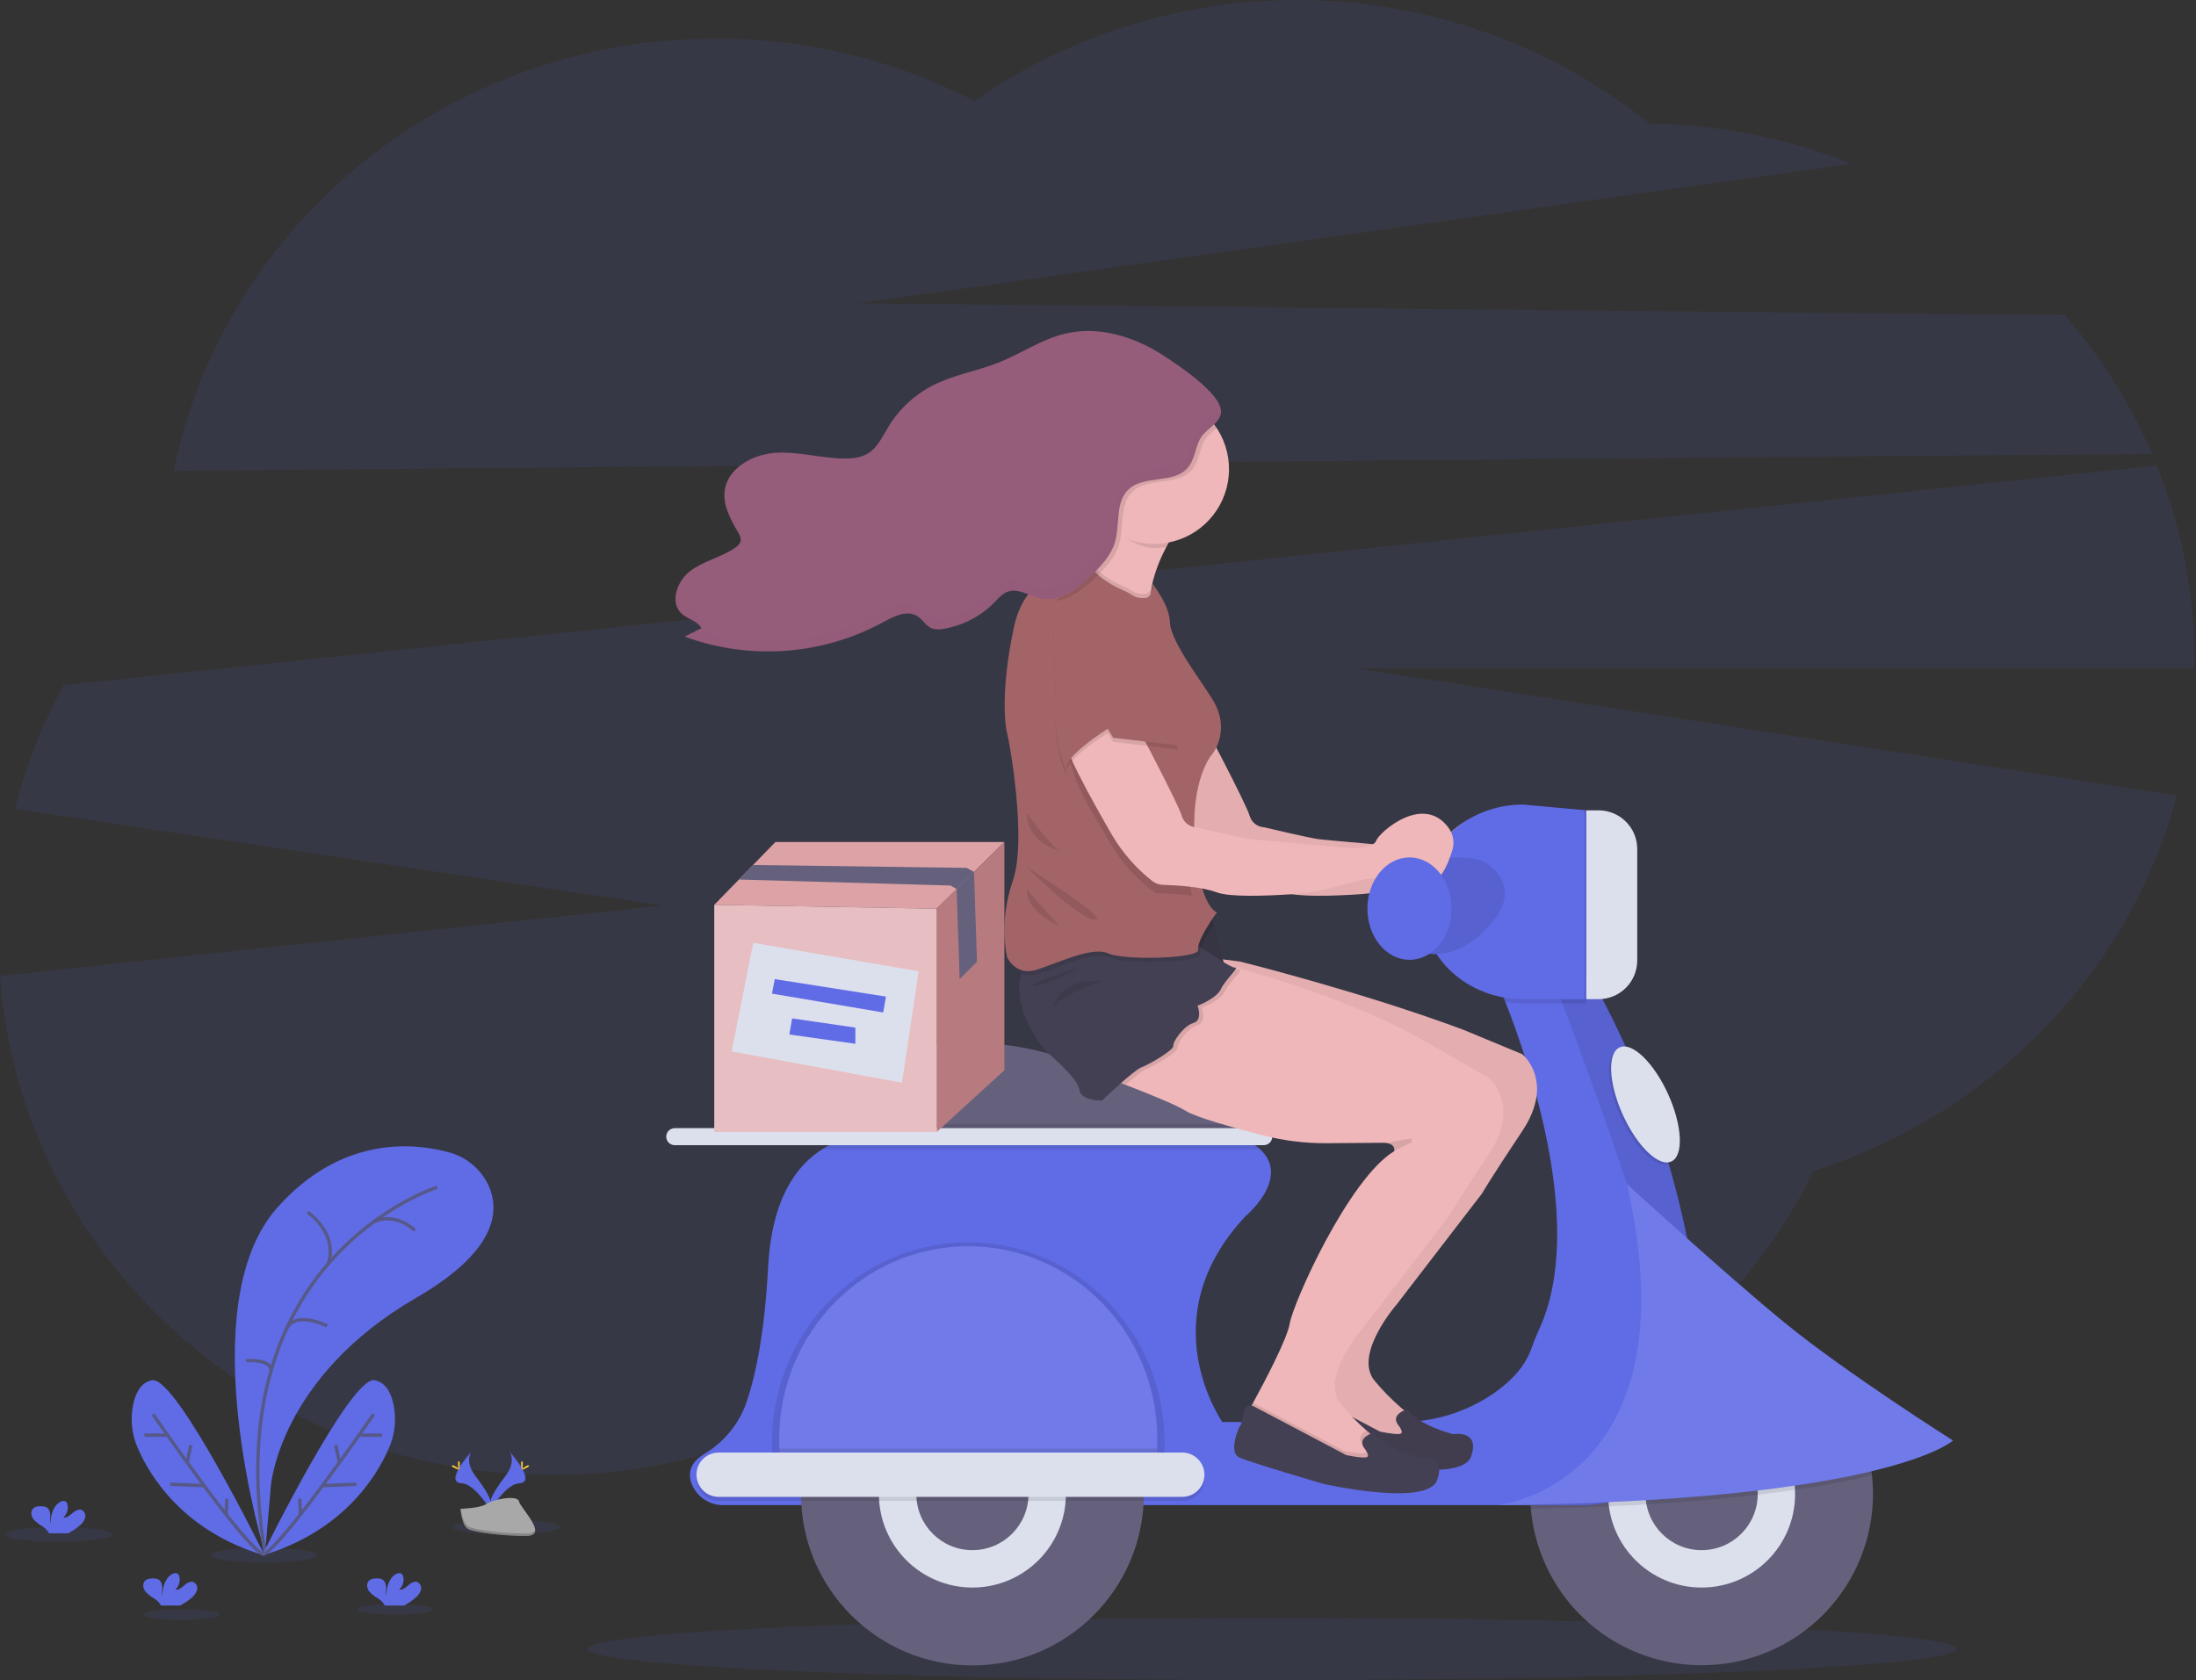 <svg width="490" height="375" viewBox="0 0 490 375" fill="none" xmlns="http://www.w3.org/2000/svg">
<rect x="0" y="0" width="490" height="375" fill="#333333" stroke="none"/>
<g clip-path="url(#clip0)">
<path opacity="0.1" d="M480.184 101.301C475.339 90.05 468.789 79.613 460.765 70.356L191.292 67.701L413.156 36.543C398.824 30.837 383.565 27.811 368.139 27.615C346.915 10.652 320.782 0.993 293.627 0.074C266.471 -0.845 239.745 7.027 217.423 22.517C199.582 13.343 179.803 8.575 159.741 8.611C99.866 8.611 49.977 50.078 38.786 105.06L480.184 101.301Z" fill="#606CE6"/>
<path opacity="0.1" d="M489.658 147.417C489.672 132.505 486.822 117.73 481.263 103.893L14.234 152.91C9.435 161.619 5.764 170.904 3.308 180.54L147.942 202.094L-0.002 217.811C4.448 280.057 57.815 329.209 123.006 329.209C155.823 329.209 185.644 316.754 207.738 296.443C229.901 317.139 260.01 329.867 293.179 329.867C342.396 329.867 384.873 301.847 404.653 261.336C444.34 248.742 475.167 217.121 485.718 177.56L302.821 149.197H489.64C489.649 148.604 489.658 148.01 489.658 147.417Z" fill="#606CE6"/>
<path opacity="0.1" d="M13.032 344.092C19.642 344.092 25.001 343.355 25.001 342.446C25.001 341.537 19.642 340.801 13.032 340.801C6.421 340.801 1.062 341.537 1.062 342.446C1.062 343.355 6.421 344.092 13.032 344.092Z" fill="#606CE6"/>
<path opacity="0.1" d="M58.88 348.742C65.491 348.742 70.85 348.005 70.85 347.097C70.85 346.188 65.491 345.451 58.88 345.451C52.27 345.451 46.911 346.188 46.911 347.097C46.911 348.005 52.27 348.742 58.88 348.742Z" fill="#606CE6"/>
<path opacity="0.1" d="M112.891 342.445C119.502 342.445 124.861 341.709 124.861 340.8C124.861 339.891 119.502 339.154 112.891 339.154C106.281 339.154 100.922 339.891 100.922 340.8C100.922 341.709 106.281 342.445 112.891 342.445Z" fill="#606CE6"/>
<path opacity="0.1" d="M40.531 361.502C45.231 361.502 49.042 360.979 49.042 360.334C49.042 359.689 45.231 359.166 40.531 359.166C35.83 359.166 32.02 359.689 32.02 360.334C32.02 360.979 35.83 361.502 40.531 361.502Z" fill="#606CE6"/>
<path opacity="0.1" d="M88.123 360.334C92.823 360.334 96.634 359.811 96.634 359.166C96.634 358.521 92.823 357.998 88.123 357.998C83.422 357.998 79.611 358.521 79.611 359.166C79.611 359.811 83.422 360.334 88.123 360.334Z" fill="#606CE6"/>
<path d="M59.139 346.726C59.139 346.726 42.349 291.697 61.763 269.656C76.291 253.164 92.776 255.139 100.161 257.178C102.071 257.687 103.849 258.606 105.37 259.869C106.89 261.133 108.118 262.712 108.968 264.497C111.551 270.06 111.082 279.103 92.859 289.652C62.347 307.317 60.451 331.545 60.451 331.545L59.139 346.726Z" fill="#606CE6"/>
<path d="M97.534 264.984C97.534 264.984 48.044 280.457 59.141 346.726" stroke="#565987" stroke-width="0.754" stroke-miterlimit="10"/>
<path d="M68.631 270.533C68.631 270.533 75.445 275.122 73.267 282.024" stroke="#565987" stroke-width="0.754" stroke-miterlimit="10"/>
<path d="M92.568 274.61C92.568 274.61 88.396 270.373 83.334 272.71" stroke="#565987" stroke-width="0.754" stroke-miterlimit="10"/>
<path d="M73.005 295.933C73.005 295.933 65.69 292.224 63.799 296.86" stroke="#565987" stroke-width="0.754" stroke-miterlimit="10"/>
<path d="M54.905 303.665C54.905 303.665 60.399 303.229 60.501 305.857" stroke="#565987" stroke-width="0.754" stroke-miterlimit="10"/>
<path d="M58.473 347.166C58.473 347.166 78.137 307.169 83.538 308.045C86.102 308.463 87.284 310.984 87.821 313.52C88.488 316.806 88.113 320.218 86.751 323.281C83.969 329.655 76.45 341.822 58.473 347.166Z" fill="#606CE6"/>
<path d="M83.376 315.637C83.376 315.637 62.738 345.561 58.751 346.873" stroke="#565987" stroke-width="0.754" stroke-miterlimit="10"/>
<path d="M85.278 320.306H80.462" stroke="#565987" stroke-width="0.754" stroke-miterlimit="10"/>
<path d="M79.508 331.252L71.961 331.576" stroke="#565987" stroke-width="0.754" stroke-miterlimit="10"/>
<path d="M74.91 322.498L75.731 326.429" stroke="#565987" stroke-width="0.754" stroke-miterlimit="10"/>
<path d="M66.884 334.466L67.032 338.04" stroke="#565987" stroke-width="0.754" stroke-miterlimit="10"/>
<path d="M59.044 347.166C59.044 347.166 39.379 307.169 33.978 308.045C31.415 308.463 30.233 310.984 29.695 313.52C29.034 316.797 29.41 320.199 30.77 323.253C33.556 329.655 41.052 341.822 59.044 347.166Z" fill="#606CE6"/>
<path d="M34.126 315.637C34.126 315.637 54.764 345.561 58.751 346.873" stroke="#565987" stroke-width="0.754" stroke-miterlimit="10"/>
<path d="M32.228 320.306H37.045" stroke="#565987" stroke-width="0.754" stroke-miterlimit="10"/>
<path d="M37.996 331.252L45.548 331.576" stroke="#565987" stroke-width="0.754" stroke-miterlimit="10"/>
<path d="M42.593 322.498L41.773 326.429" stroke="#565987" stroke-width="0.754" stroke-miterlimit="10"/>
<path d="M50.627 334.466L50.478 338.04" stroke="#565987" stroke-width="0.754" stroke-miterlimit="10"/>
<path d="M92.806 356.505C93.342 356.07 93.733 355.481 93.928 354.818C94.014 354.485 93.983 354.133 93.84 353.82C93.698 353.507 93.452 353.252 93.144 353.099C92.426 352.821 91.656 353.321 91.077 353.822C90.497 354.322 89.825 354.902 89.065 354.795C89.453 354.438 89.742 353.986 89.905 353.485C90.067 352.983 90.097 352.447 89.992 351.931C89.96 351.716 89.87 351.514 89.732 351.347C89.334 350.92 88.611 351.106 88.133 351.439C86.613 352.505 86.191 354.568 86.181 356.427C86.098 355.745 86.089 355.057 86.154 354.373C86.154 353.687 85.959 352.923 85.379 352.556C85.021 352.359 84.616 352.263 84.207 352.278C83.521 352.278 82.765 352.32 82.297 352.821C81.717 353.442 81.866 354.48 82.371 355.166C82.935 355.801 83.602 356.336 84.346 356.747C84.903 357.086 85.378 357.545 85.737 358.091C85.778 358.168 85.812 358.248 85.838 358.332H90.117C91.093 357.849 91.998 357.235 92.806 356.505Z" fill="#606CE6"/>
<path d="M17.88 340.398C18.417 339.962 18.808 339.374 19.002 338.71C19.088 338.377 19.057 338.024 18.914 337.71C18.772 337.397 18.526 337.141 18.219 336.986C17.5 336.713 16.735 337.213 16.151 337.714C15.567 338.214 14.904 338.789 14.139 338.683C14.528 338.326 14.819 337.875 14.981 337.373C15.143 336.871 15.173 336.335 15.066 335.818C15.032 335.605 14.94 335.405 14.802 335.239C14.403 334.812 13.68 334.993 13.203 335.331C11.682 336.397 11.261 338.46 11.251 340.319C11.168 339.636 11.158 338.946 11.223 338.261C11.223 337.575 11.033 336.815 10.454 336.448C10.094 336.251 9.687 336.155 9.276 336.17C8.595 336.142 7.835 336.212 7.367 336.713C6.787 337.334 6.94 338.372 7.441 339.03C8.004 339.669 8.673 340.206 9.42 340.615C9.979 340.953 10.454 341.413 10.811 341.96C10.853 342.037 10.888 342.118 10.918 342.201H15.196C16.169 341.724 17.072 341.117 17.88 340.398Z" fill="#606CE6"/>
<path d="M42.849 356.505C43.385 356.07 43.776 355.481 43.971 354.818C44.057 354.485 44.026 354.133 43.883 353.82C43.741 353.507 43.495 353.252 43.187 353.099C42.469 352.821 41.699 353.321 41.12 353.822C40.54 354.322 39.868 354.902 39.108 354.795C39.496 354.438 39.785 353.986 39.948 353.485C40.11 352.983 40.14 352.447 40.035 351.931C40.003 351.716 39.913 351.514 39.775 351.347C39.377 350.92 38.654 351.106 38.176 351.439C36.656 352.505 36.234 354.568 36.224 356.427C36.141 355.745 36.132 355.057 36.197 354.373C36.197 353.687 36.007 352.923 35.427 352.556C35.067 352.36 34.66 352.264 34.25 352.278C33.568 352.278 32.808 352.32 32.34 352.821C31.76 353.442 31.909 354.48 32.414 355.166C32.978 355.801 33.645 356.336 34.389 356.747C34.946 357.086 35.421 357.545 35.779 358.091C35.821 358.168 35.855 358.248 35.881 358.332H40.16C41.136 357.849 42.041 357.235 42.849 356.505Z" fill="#606CE6"/>
<path d="M113.671 323.942C113.671 323.942 115.275 326.042 112.93 329.208C110.584 332.374 108.656 335.048 109.434 337.023C109.434 337.023 112.971 331.141 115.85 331.057C118.729 330.974 116.838 327.479 113.671 323.942Z" fill="#606CE6"/>
<path opacity="0.1" d="M113.669 323.942C113.809 324.145 113.92 324.367 113.998 324.601C116.807 327.901 118.3 330.979 115.602 331.057C113.085 331.132 110.072 335.628 109.349 336.763C109.372 336.851 109.4 336.935 109.432 337.023C109.432 337.023 112.969 331.141 115.848 331.057C118.727 330.974 116.835 327.479 113.669 323.942Z" fill="black"/>
<path d="M116.65 326.617C116.65 327.354 116.567 327.952 116.465 327.952C116.363 327.952 116.279 327.354 116.279 326.617C116.279 325.88 116.386 326.227 116.488 326.227C116.59 326.227 116.65 325.88 116.65 326.617Z" fill="#FFD037"/>
<path d="M117.674 327.499C117.025 327.851 116.46 328.065 116.413 327.963C116.367 327.861 116.849 327.499 117.498 327.161C118.147 326.822 117.887 327.063 117.938 327.161C117.989 327.258 118.323 327.147 117.674 327.499Z" fill="#FFD037"/>
<path d="M105.199 323.942C105.199 323.942 103.595 326.042 105.94 329.208C108.286 332.374 110.219 335.048 109.436 337.023C109.436 337.023 105.899 331.141 103.02 331.057C100.141 330.974 102.051 327.479 105.199 323.942Z" fill="#606CE6"/>
<path opacity="0.1" d="M105.199 323.942C105.06 324.145 104.95 324.367 104.874 324.601C102.065 327.901 100.568 330.979 103.266 331.057C105.783 331.132 108.801 335.628 109.524 336.763C109.496 336.851 109.468 336.935 109.436 337.023C109.436 337.023 105.899 331.141 103.02 331.057C100.141 330.974 102.051 327.479 105.199 323.942Z" fill="black"/>
<path d="M102.214 326.617C102.214 327.354 102.297 327.952 102.399 327.952C102.501 327.952 102.585 327.354 102.585 326.617C102.585 325.88 102.483 326.227 102.381 326.227C102.279 326.227 102.214 325.88 102.214 326.617Z" fill="#FFD037"/>
<path d="M101.191 327.499C101.84 327.851 102.406 328.065 102.457 327.963C102.508 327.861 102.016 327.499 101.372 327.161C100.728 326.822 100.978 327.063 100.909 327.161C100.839 327.258 100.547 327.147 101.191 327.499Z" fill="#FFD037"/>
<path d="M102.726 336.746C102.726 336.746 107.213 336.612 108.562 335.648C109.911 334.684 115.46 333.534 115.798 335.078C116.137 336.621 122.534 342.754 117.472 342.795C112.41 342.837 105.711 342.007 104.362 341.187C103.013 340.366 102.726 336.746 102.726 336.746Z" fill="#A8A8A8"/>
<path opacity="0.2" d="M117.564 342.257C112.502 342.299 105.799 341.469 104.45 340.649C103.421 340.023 103.013 337.779 102.879 336.741H102.726C102.726 336.741 103.013 340.361 104.362 341.182C105.711 342.002 112.41 342.832 117.472 342.79C118.937 342.79 119.437 342.257 119.41 341.488C119.201 341.96 118.649 342.248 117.564 342.257Z" fill="black"/>
<path opacity="0.1" d="M283.884 374.939C368.223 374.939 436.594 371.838 436.594 368.014C436.594 364.189 368.223 361.089 283.884 361.089C199.545 361.089 131.175 364.189 131.175 368.014C131.175 371.838 199.545 374.939 283.884 374.939Z" fill="#606CE6"/>
<path d="M268.327 160.974C268.327 160.974 278.062 179.39 278.817 182.018C279.014 182.748 279.439 183.395 280.029 183.867C280.619 184.339 281.344 184.61 282.1 184.641C282.1 184.641 291.797 186.959 294.115 187.27C296.433 187.58 316.524 189.277 316.524 189.277C316.524 189.277 321.624 189.434 322.24 187.58C322.806 185.884 332.657 176.97 338.359 184.748C338.884 185.468 339.233 186.301 339.376 187.18C339.52 188.06 339.454 188.961 339.184 189.81C338.136 193.147 335.985 198.445 333.676 195.149C330.431 190.514 326.658 191.817 326.658 194.287C326.658 196.758 321.466 195.84 319.769 196.188C318.842 196.378 315.653 197.226 312.895 197.968C309.693 198.833 306.413 199.378 303.104 199.595C297.629 199.951 289.558 200.248 286.698 199.168C283.245 197.856 277.223 197.555 274.645 197.486C273.791 197.465 272.967 197.169 272.295 196.642C268.717 193.842 265.691 190.401 263.371 186.496C259.352 179.543 251.087 165.146 251.643 160.974C252.199 156.803 268.327 160.974 268.327 160.974Z" fill="#EFB7B9"/>
<path opacity="0.05" d="M268.327 160.974C268.327 160.974 278.062 179.39 278.817 182.018C279.014 182.748 279.439 183.395 280.029 183.867C280.619 184.339 281.344 184.61 282.1 184.641C282.1 184.641 291.797 186.959 294.115 187.27C296.433 187.58 316.524 189.277 316.524 189.277C316.524 189.277 321.624 189.434 322.24 187.58C322.806 185.884 332.657 176.97 338.359 184.748C338.884 185.468 339.233 186.301 339.376 187.18C339.52 188.06 339.454 188.961 339.184 189.81C338.136 193.147 335.985 198.445 333.676 195.149C330.431 190.514 326.658 191.817 326.658 194.287C326.658 196.758 321.466 195.84 319.769 196.188C318.842 196.378 315.653 197.226 312.895 197.968C309.693 198.833 306.413 199.378 303.104 199.595C297.629 199.951 289.558 200.248 286.698 199.168C283.245 197.856 277.223 197.555 274.645 197.486C273.791 197.465 272.967 197.169 272.295 196.642C268.717 193.842 265.691 190.401 263.371 186.496C259.352 179.543 251.087 165.146 251.643 160.974C252.199 156.803 268.327 160.974 268.327 160.974Z" fill="black"/>
<path d="M417.93 333.477C417.912 343.326 414.095 352.789 407.273 359.894C400.451 366.999 391.151 371.198 381.309 371.616C371.468 372.034 361.844 368.639 354.444 362.139C347.044 355.639 342.437 346.534 341.584 336.721C341.529 336.1 341.487 335.479 341.468 334.867V334.835C341.45 334.374 341.44 333.911 341.44 333.444C341.44 323.302 345.47 313.576 352.642 306.404C359.814 299.233 369.542 295.204 379.685 295.204C389.828 295.204 399.556 299.233 406.728 306.404C413.9 313.576 417.93 323.302 417.93 333.444V333.477Z" fill="#65617D"/>
<path d="M379.684 354.314C391.205 354.314 400.544 344.976 400.544 333.456C400.544 321.936 391.205 312.598 379.684 312.598C368.163 312.598 358.823 321.936 358.823 333.456C358.823 344.976 368.163 354.314 379.684 354.314Z" fill="#DCE0ED"/>
<path d="M379.685 345.971C386.598 345.971 392.202 340.368 392.202 333.456C392.202 326.545 386.598 320.941 379.685 320.941C372.773 320.941 367.169 326.545 367.169 333.456C367.169 340.368 372.773 345.971 379.685 345.971Z" fill="#65617D"/>
<path d="M279.25 260.835L187.157 262.689V249.117C187.982 238.192 199.21 234.359 209.409 233.159C217.382 232.254 225.455 232.859 233.204 234.943C252.743 240.116 265.19 241.117 271.323 241.215C272.669 241.235 273.967 241.719 274.998 242.585C276.028 243.452 276.728 244.648 276.979 245.97C277.271 247.523 277.558 249.215 277.827 250.883C278.031 252.191 278.226 253.479 278.402 254.68C278.912 258.138 279.25 260.835 279.25 260.835Z" fill="#65617D"/>
<path d="M352.72 335.924H161.41C159.933 335.939 158.484 335.52 157.243 334.718C156.003 333.916 155.025 332.767 154.433 331.414C152.991 327.97 155.008 325.773 157.159 324.485C161.561 321.876 164.898 317.794 166.578 312.962C168.618 306.936 170.611 297.508 171.395 282.777C172.202 267.542 177.718 260.009 183.68 256.357C191.379 251.647 199.821 253.413 199.821 253.413L277.39 254.035C278.771 254.661 280.048 255.494 281.178 256.505C288.089 262.939 278.011 271.338 278.011 271.338C256.377 294.203 272.755 317.379 272.755 317.379H312.445C319.861 317.417 327.113 315.197 333.237 311.015C338.6 307.307 340.654 303.724 341.479 301.554C342.091 299.895 342.712 298.24 343.454 296.637C353.866 274.059 341.307 237.329 335.888 223.595C334.544 220.179 333.64 218.186 333.64 218.186L346.087 217.259L353.967 216.661H354.046C371.393 246.577 377.841 277.317 380.006 300.094C380.21 302.24 380.377 304.322 380.512 306.319C380.757 310.118 380.22 313.926 378.934 317.508C377.648 321.091 375.641 324.371 373.035 327.147C370.43 329.922 367.283 332.133 363.789 333.643C360.294 335.152 356.527 335.929 352.72 335.924Z" fill="#606CE6"/>
<path opacity="0.1" d="M278.406 254.679H187.157V250.883H277.832C278.036 252.167 278.23 253.455 278.406 254.679Z" fill="black"/>
<path opacity="0.1" d="M281.183 256.532H184.417C184.165 256.533 183.916 256.483 183.685 256.384C191.384 251.675 199.826 253.441 199.826 253.441L277.395 254.062C278.776 254.688 280.053 255.521 281.183 256.532Z" fill="black"/>
<path d="M281.988 251.787H150.556C149.509 251.787 148.66 252.636 148.66 253.683V253.688C148.66 254.735 149.509 255.583 150.556 255.583H281.988C283.035 255.583 283.884 254.735 283.884 253.688V253.683C283.884 252.636 283.035 251.787 281.988 251.787Z" fill="#DCE0ED"/>
<path opacity="0.1" d="M380.004 300.105C375.596 304.898 372.351 306.784 372.504 301.727C372.967 286.431 346.08 217.274 346.08 217.274L354.03 216.672C371.382 246.564 377.835 277.305 380.004 300.105Z" fill="black"/>
<path opacity="0.1" d="M417.699 329.264C413.132 330.358 407.5 331.471 400.546 332.509C397.96 332.889 395.178 333.254 392.202 333.603C385.096 334.447 376.877 335.184 367.383 335.749C364.694 335.91 361.902 336.056 359.006 336.189C353.582 336.437 347.777 336.625 341.59 336.755L341.474 334.901V334.868C350.119 331.378 363.725 322.066 365.913 297.81C371.377 295.705 377.251 294.881 383.084 295.403C388.916 295.925 394.55 297.779 399.554 300.821C404.557 303.863 408.795 308.013 411.941 312.95C415.088 317.888 417.059 323.482 417.703 329.301L417.699 329.264Z" fill="black"/>
<path d="M334.261 335.925C334.261 335.925 378.161 331.16 363.039 264.279C363.039 264.279 384.73 284.164 398.224 295.215C411.719 306.265 435.773 321.501 435.773 321.501C435.773 321.501 421.412 334.919 334.261 335.925Z" fill="#606CE6"/>
<path opacity="0.1" d="M334.261 335.925C334.261 335.925 378.161 331.16 363.039 264.279C363.039 264.279 384.73 284.164 398.224 295.215C411.719 306.265 435.773 321.501 435.773 321.501C435.773 321.501 421.412 334.919 334.261 335.925Z" fill="white"/>
<path d="M216.979 371.695C238.101 371.695 255.224 354.575 255.224 333.455C255.224 312.336 238.101 295.215 216.979 295.215C195.857 295.215 178.734 312.336 178.734 333.455C178.734 354.575 195.857 371.695 216.979 371.695Z" fill="#65617D"/>
<path d="M216.978 354.314C228.499 354.314 237.839 344.976 237.839 333.456C237.839 321.936 228.499 312.598 216.978 312.598C205.457 312.598 196.117 321.936 196.117 333.456C196.117 344.976 205.457 354.314 216.978 354.314Z" fill="#DCE0ED"/>
<path d="M216.979 345.971C223.892 345.971 229.496 340.368 229.496 333.456C229.496 326.545 223.892 320.941 216.979 320.941C210.067 320.941 204.463 326.545 204.463 333.456C204.463 340.368 210.067 345.971 216.979 345.971Z" fill="#65617D"/>
<path opacity="0.1" d="M259.856 321.969C259.856 297.277 240.242 277.258 216.049 277.258C191.855 277.258 172.241 297.277 172.241 321.969C172.241 323.013 172.277 324.047 172.348 325.07H259.749C259.82 324.047 259.856 323.013 259.856 321.969Z" fill="black"/>
<path d="M258.235 321.201C258.235 297.422 239.349 278.145 216.05 278.145C192.751 278.145 173.865 297.422 173.865 321.201C173.865 322.207 173.902 323.199 173.967 324.186H258.133C258.198 323.199 258.235 322.207 258.235 321.201Z" fill="#606CE6"/>
<path opacity="0.1" d="M258.235 321.201C258.235 321.891 258.235 322.591 258.184 323.259C258.184 323.569 258.152 323.875 258.133 324.186H173.967C173.967 323.875 173.93 323.569 173.916 323.259C173.884 322.577 173.865 321.868 173.865 321.201C173.865 297.422 192.751 278.145 216.05 278.145C239.349 278.145 258.235 297.422 258.235 321.201Z" fill="white"/>
<path opacity="0.1" d="M258.183 323.28C258.183 323.591 258.15 323.897 258.132 324.207H173.966C173.966 323.897 173.929 323.591 173.915 323.28H258.183Z" fill="black"/>
<path opacity="0.1" d="M263.798 325.109H160.356C157.625 325.109 155.41 327.323 155.41 330.053C155.41 332.783 157.625 334.996 160.356 334.996H263.798C266.529 334.996 268.744 332.783 268.744 330.053C268.744 327.323 266.529 325.109 263.798 325.109Z" fill="black"/>
<path d="M263.798 324.186H160.356C157.625 324.186 155.41 326.399 155.41 329.129C155.41 331.859 157.625 334.072 160.356 334.072H263.798C266.529 334.072 268.744 331.859 268.744 329.129C268.744 326.399 266.529 324.186 263.798 324.186Z" fill="#DCE0ED"/>
<path opacity="0.1" d="M372.463 259.701C375.257 258.438 374.944 251.71 371.763 244.675C368.581 237.64 363.737 232.961 360.942 234.225C358.147 235.488 358.461 242.216 361.642 249.251C364.823 256.286 369.668 260.965 372.463 259.701Z" fill="black"/>
<path d="M372.921 259.236C375.715 257.973 375.402 251.246 372.221 244.21C369.039 237.175 364.195 232.497 361.4 233.76C358.605 235.024 358.919 241.751 362.1 248.786C365.281 255.821 370.126 260.5 372.921 259.236Z" fill="#DCE0ED"/>
<path opacity="0.1" d="M353.961 216.672V223.935H339.822C338.505 223.937 337.191 223.831 335.891 223.62C334.547 220.204 333.643 218.211 333.643 218.211L346.089 217.284L353.961 216.672Z" fill="black"/>
<path d="M353.962 222.99H339.823C327.404 222.99 317.34 213.719 317.34 202.238V200.314C317.34 188.856 327.404 179.567 339.823 179.567L353.962 180.851V222.99Z" fill="#606CE6"/>
<path d="M330.668 191.848C330.668 191.848 339.128 196.368 334.261 204.016C334.261 204.016 328.29 213.805 318.903 212.878L315.486 191.848C315.486 191.848 326.728 190.805 330.668 191.848Z" fill="#606CE6"/>
<path opacity="0.1" d="M327.418 191.441C328.763 191.492 330.079 191.845 331.27 192.472C332.46 193.099 333.495 193.986 334.297 195.066C335.804 197.152 336.703 200.193 334.27 204.017C334.27 204.017 328.299 213.806 318.912 212.879L315.495 191.849C315.495 191.849 322.527 191.177 327.418 191.441Z" fill="black"/>
<path opacity="0.1" d="M353.501 180.851H356.227C358.516 180.851 360.711 181.76 362.33 183.378C363.949 184.997 364.858 187.192 364.858 189.481V214.363C364.858 216.652 363.949 218.847 362.33 220.466C360.711 222.084 358.516 222.994 356.227 222.994H353.501V180.851Z" fill="black"/>
<path d="M353.963 180.851H356.689C358.978 180.851 361.173 181.76 362.792 183.378C364.411 184.997 365.32 187.192 365.32 189.481V214.363C365.32 216.652 364.411 218.847 362.792 220.466C361.173 222.084 358.978 222.994 356.689 222.994H353.963V180.851Z" fill="#DCE0ED"/>
<path d="M253.58 234.972C253.58 234.972 255.763 235.769 258.679 236.882C263.315 238.666 269.851 241.271 272.123 242.699C274.394 244.126 282.864 246.472 289.205 248.122C293.907 249.34 298.748 249.936 303.604 249.897C308.536 249.851 314.512 249.804 316.162 249.804C316.451 249.802 316.739 249.824 317.024 249.869C318.758 250.157 318.689 251.32 318.647 251.598V251.659C308.448 257.837 296.085 285.495 295.315 290.131C294.736 293.607 289.641 303.243 287.129 307.851C286.285 309.394 285.738 310.372 285.738 310.372L288.83 313.923L297.791 317.942L306.288 321.65C306.288 321.65 315.254 322.113 315.406 321.65C315.559 321.186 315.559 316.398 315.559 316.398C314.468 315.694 313.433 314.907 312.463 314.043C310.407 312.253 308.497 310.302 306.752 308.208C301.81 302.335 311.698 291.058 311.698 291.058L330.704 266.338C330.704 266.338 332.248 263.557 339.665 252.433C347.082 241.308 339.665 235.282 339.665 235.282L326.611 229.864C303.97 221.391 276.661 214.6 276.661 214.6L276.272 214.549L270.482 213.826L253.58 234.972Z" fill="#EFB7B9"/>
<path d="M311.912 317.94C311.912 317.94 313.534 319.854 312.32 320.026C311.105 320.197 307.916 319.506 307.916 319.506L287.69 308.846C287.69 308.846 285.488 307.279 284.969 310.352C284.45 313.425 284.098 313.133 284.098 313.133C284.098 313.133 281.432 318.867 284.098 320.053C286.763 321.24 302.775 325.935 302.775 325.935C302.775 325.935 326.014 331.21 328.216 325.124C330.418 319.038 324.275 320.086 324.275 320.086C324.275 320.086 316.626 318.232 314.017 314.524C313.998 314.524 310.234 315.567 311.912 317.94Z" fill="#444053"/>
<path opacity="0.05" d="M339.647 235.282L326.592 229.864C303.952 221.391 276.643 214.6 276.643 214.6L276.253 214.549L270.463 213.826L253.58 234.972C253.58 234.972 255.763 235.769 258.679 236.882C263.315 238.666 269.851 241.271 272.123 242.699C274.394 244.126 282.864 246.472 289.205 248.122C293.907 249.34 298.748 249.936 303.604 249.897C308.536 249.851 314.512 249.804 316.162 249.804C316.451 249.802 316.739 249.824 317.024 249.869C318.758 250.157 318.689 251.32 318.647 251.598V251.659C308.448 257.837 296.085 285.495 295.315 290.131C294.736 293.607 289.641 303.243 287.129 307.851L286.79 308.472C286.118 308.361 285.279 308.602 284.982 310.354C284.459 313.422 284.111 313.135 284.111 313.135C284.111 313.135 281.445 318.869 284.111 320.055C286.776 321.242 302.774 325.937 302.774 325.937C302.774 325.937 326.013 331.212 328.215 325.126C330.417 319.04 324.275 320.088 324.275 320.088C324.275 320.088 316.626 318.234 314.016 314.526C313.785 314.593 313.558 314.677 313.339 314.776C313.065 314.553 312.773 314.312 312.463 314.043C310.407 312.253 308.497 310.302 306.752 308.208C301.81 302.335 311.698 291.058 311.698 291.058L330.704 266.338C330.704 266.338 332.248 263.557 339.665 252.433C347.082 241.308 339.647 235.282 339.647 235.282Z" fill="black"/>
<path d="M238.014 131.595L238.718 132.485L239.112 132.981L241.569 136.073C241.569 136.073 247.433 137.955 252.574 139.174C257.929 140.439 262.495 140.991 258.865 137.964C256.612 136.087 256.464 132.944 257.284 129.574C257.975 126.981 258.965 124.477 260.233 122.112C260.415 121.759 260.596 121.416 260.775 121.083C261.926 118.953 263.202 116.893 264.595 114.913C261.299 112.631 257.88 110.531 254.355 108.623C250.108 106.426 246.622 105.467 248.833 109.814C250.252 112.596 249.788 115.72 248.463 118.709C248.361 118.946 248.249 119.173 248.133 119.418C246.943 121.735 245.474 123.897 243.757 125.857C241.999 127.92 240.078 129.839 238.014 131.595Z" fill="#EFB7B9"/>
<path d="M267.374 202.206L270.517 205.075L273.554 216.756H268.487L262.892 209.479L267.374 202.206Z" fill="#444053"/>
<path opacity="0.1" d="M262.892 209.479L266.276 213.877L268.487 216.756H273.554L273.034 214.758L270.823 206.248L270.517 205.075L267.374 202.206L263.082 209.168L262.892 209.479Z" fill="black"/>
<path opacity="0.1" d="M262.892 209.479L266.276 213.877L268.487 216.756H273.554L273.034 214.758L270.823 206.248L270.517 205.075L267.374 202.206L263.082 209.168L262.892 209.479Z" fill="black"/>
<path d="M246.053 240.212C246.053 240.212 248.236 241.009 251.152 242.121C255.788 243.906 262.324 246.511 264.596 247.938C266.867 249.366 275.336 251.711 281.678 253.362C286.379 254.581 291.22 255.179 296.077 255.142C301.009 255.095 306.984 255.049 308.635 255.049C308.924 255.046 309.212 255.068 309.497 255.114C311.231 255.401 311.161 256.565 311.12 256.843V256.903C300.921 263.082 288.558 290.74 287.788 295.375C287.209 298.851 282.114 308.488 279.601 313.095C278.758 314.639 278.211 315.617 278.211 315.617L281.303 319.167L290.259 323.181L298.756 326.889C298.756 326.889 307.722 327.353 307.875 326.889C308.028 326.426 308.028 321.638 308.028 321.638C306.936 320.934 305.901 320.146 304.931 319.283C302.875 317.493 300.965 315.542 299.22 313.447C294.278 307.575 304.166 296.297 304.166 296.297L323.172 271.578C323.172 271.578 324.716 268.797 332.133 257.672C339.55 246.548 332.133 240.522 332.133 240.522L320.238 233.722C301.695 222.445 275.578 215.956 275.578 215.956L275.188 215.905L269.398 215.182L246.053 240.212Z" fill="#EFB7B9"/>
<path opacity="0.1" d="M278.205 315.614L281.297 319.164L290.258 323.183L298.755 326.891C298.755 326.891 307.721 327.355 307.874 326.891C308.027 326.428 308.027 321.64 308.027 321.64C306.936 320.935 305.9 320.148 304.93 319.285C303.97 319.799 302.881 320.764 303.933 322.256C303.933 322.256 305.556 324.166 304.341 324.342C303.127 324.518 299.937 323.823 299.937 323.823L279.712 313.162L279.596 313.083C278.743 314.636 278.205 315.614 278.205 315.614Z" fill="black"/>
<path d="M304.385 323.182C304.385 323.182 306.007 325.092 304.788 325.268C303.569 325.444 300.384 324.744 300.384 324.744L280.163 314.083C280.163 314.083 277.961 312.521 277.437 315.59C276.913 318.658 276.57 318.371 276.57 318.371C276.57 318.371 273.905 324.109 276.57 325.296C279.236 326.482 295.229 331.159 295.229 331.159C295.229 331.159 318.463 336.429 320.665 330.348C322.867 324.267 316.725 325.305 316.725 325.305C316.725 325.305 309.076 323.451 306.471 319.743C306.485 319.761 302.702 320.804 304.385 323.182Z" fill="#444053"/>
<path opacity="0.1" d="M247.284 117.535C249.964 119.389 254.052 122.323 257.543 122.323C258.443 122.323 259.342 122.251 260.232 122.11C261.523 119.615 262.98 117.21 264.594 114.911C264.594 114.911 244.197 100.695 248.833 109.813C250.362 112.844 248.856 114.332 247.284 117.535Z" fill="black"/>
<path d="M240.857 104.709C240.855 107.492 241.55 110.231 242.879 112.676C244.208 115.121 246.128 117.195 248.465 118.707C248.989 119.049 249.534 119.359 250.096 119.634C253.345 121.254 257.033 121.771 260.602 121.107C264.171 120.442 267.425 118.632 269.872 115.951C272.32 113.27 273.826 109.865 274.163 106.25C274.499 102.636 273.648 99.011 271.739 95.924C269.829 92.837 266.965 90.457 263.58 89.145C260.196 87.832 256.476 87.659 252.984 88.651C249.492 89.644 246.419 91.747 244.231 94.643C242.042 97.539 240.858 101.07 240.857 104.7V104.709Z" fill="#EFB7B9"/>
<path opacity="0.1" d="M246.053 240.212C246.053 240.212 248.236 241.009 251.152 242.121C252.983 240.508 254.861 238.951 255.644 238.668C257.345 238.047 262.908 234.802 262.755 233.875C262.602 232.948 265.073 229.398 267.233 228.777C269.393 228.156 268.16 224.916 268.16 224.916C268.16 224.916 272.333 223.372 273.371 221.207C274.409 219.043 277.589 216.262 276.505 216.419C276.034 216.343 275.586 216.167 275.188 215.905L269.398 215.182L246.053 240.212Z" fill="black"/>
<path d="M233.38 234.65C233.38 234.65 240.491 240.522 240.82 243.146C241.149 245.769 245.896 245.621 245.896 245.621C245.896 245.621 253.007 238.821 254.704 238.205C256.401 237.588 261.968 234.339 261.815 233.412C261.662 232.485 264.133 228.935 266.293 228.313C268.454 227.692 267.22 224.452 267.22 224.452C267.22 224.452 271.393 222.909 272.431 220.744C273.469 218.58 276.65 215.798 275.565 215.956C275.259 215.998 274.281 215.493 273.038 214.756C271.513 213.828 269.58 212.572 268.004 211.511C266.335 210.38 265.06 209.481 265.06 209.481C265.06 209.481 264.332 209.351 263.085 209.17C256.359 208.197 234.451 205.712 229.365 213.805C228.688 214.875 228.179 216.043 227.859 217.268C225.583 225.889 233.38 234.65 233.38 234.65Z" fill="#444053"/>
<path opacity="0.1" d="M240.816 215.914C240.816 215.914 233.556 220.012 230.849 220.012C228.142 220.012 240.816 215.914 240.816 215.914Z" fill="black"/>
<path opacity="0.1" d="M245.663 219.044C245.663 219.044 234.853 222.678 234.853 225.533C234.853 228.388 233.842 217.885 245.663 219.044Z" fill="black"/>
<path opacity="0.1" d="M271.543 202.678L271.389 202.889C271.459 202.834 271.513 202.761 271.543 202.678Z" fill="black"/>
<path opacity="0.1" d="M238.014 131.596L238.718 132.485L239.112 132.981L241.569 136.073C241.569 136.073 247.433 137.955 252.574 139.174C257.929 140.439 262.495 140.991 258.865 137.964C256.612 136.087 256.464 132.944 257.284 129.575L257.122 129.366C257.122 129.366 257.284 132.49 255.435 132.55C252.941 132.629 252.908 131.79 250.609 130.821C247.647 129.57 244.61 127.479 243.757 125.853C241.999 127.917 240.078 129.837 238.014 131.596Z" fill="black"/>
<path opacity="0.1" d="M227.855 217.256C229.12 217.797 230.544 217.83 231.833 217.349C236.622 215.801 244.196 212.074 247.747 213.706C250.594 215.013 262.058 214.976 266.29 213.877C267.342 213.604 267.945 213.266 267.852 212.867C267.792 212.408 267.848 211.941 268.015 211.509C268.506 209.938 269.841 207.754 270.838 206.248L270.532 205.075L267.389 202.206L263.096 209.159C256.37 208.185 234.461 205.701 229.376 213.794C228.693 214.863 228.18 216.031 227.855 217.256Z" fill="black"/>
<path d="M224.729 213.641C224.729 213.641 226.583 217.965 231.372 216.422C236.16 214.878 243.735 211.147 247.286 212.779C250.837 214.41 267.841 213.947 267.377 211.94C266.914 209.933 271.549 203.596 271.549 203.596C271.549 203.596 269.018 203.133 267.451 194.868C267.219 193.663 267.011 192.291 266.835 190.734C266.452 187.544 266.362 184.326 266.566 181.12C267.192 172.174 270.325 168.522 270.325 168.522C270.325 168.522 274.651 163.581 270.942 156.781C269 153.217 261.161 143.339 261.054 138.936C260.957 134.94 257.137 130.296 257.137 130.296C257.137 130.296 257.299 133.42 255.449 133.48C252.955 133.559 252.923 132.72 250.624 131.751C247.244 130.323 243.772 127.806 243.545 126.124C243.545 126.124 229.378 125.415 226.286 139.784C223.194 154.153 224.279 162.033 224.742 163.734C225.206 165.435 229.221 187.373 225.976 196.644C222.731 205.914 224.729 213.641 224.729 213.641Z" fill="#A36468"/>
<path opacity="0.1" d="M247.826 188.398C250.381 192.708 253.8 196.443 257.867 199.369C260.579 199.392 263.288 199.573 265.98 199.911C265.748 198.706 265.516 197.334 265.363 195.777C264.98 192.587 264.89 189.369 265.094 186.163C264.649 185.94 264.257 185.625 263.943 185.238C263.63 184.851 263.403 184.402 263.277 183.92C262.503 181.292 255.609 168.777 255.609 168.777C255.609 168.777 239.482 164.605 238.921 168.777C238.36 172.949 243.807 181.445 247.826 188.398Z" fill="black"/>
<path d="M253.174 160.974C253.174 160.974 262.909 179.39 263.665 182.018C263.862 182.748 264.286 183.395 264.876 183.867C265.466 184.339 266.192 184.61 266.947 184.641C266.947 184.641 276.645 186.959 278.963 187.27C281.281 187.58 301.386 189.277 301.386 189.277C301.386 189.277 306.485 189.434 307.101 187.58C307.667 185.884 317.518 176.97 323.22 184.748C323.745 185.468 324.094 186.301 324.238 187.18C324.381 188.06 324.315 188.961 324.045 189.81C322.997 193.147 320.846 198.445 318.538 195.149C315.293 190.514 311.519 191.817 311.519 194.287C311.519 196.758 306.327 195.84 304.631 196.188C303.703 196.378 300.514 197.226 297.756 197.968C294.547 198.834 291.259 199.379 287.942 199.595C282.467 199.951 274.397 200.248 271.536 199.168C268.087 197.856 262.066 197.555 259.483 197.486C258.63 197.465 257.805 197.169 257.133 196.642C253.557 193.841 250.533 190.401 248.214 186.496C244.195 179.543 235.929 165.146 236.486 160.974C237.042 156.803 253.174 160.974 253.174 160.974Z" fill="#EFB7B9"/>
<path opacity="0.1" d="M249.928 135.458C249.928 135.458 255.143 144.112 257.558 150.291C259.974 156.47 262.908 167.288 262.908 167.288L248.38 165.587L247.147 163.58C247.147 163.58 236.772 170.069 238.01 172.85C239.247 175.631 235.228 168.679 235.539 160.799C235.849 152.919 234.422 138.856 235.539 135.458C236.656 132.061 246.512 132.83 249.928 135.458Z" fill="black"/>
<path d="M235.554 159.872C235.243 167.752 239.263 174.705 238.025 171.924C236.787 169.143 247.162 162.653 247.162 162.653L248.381 164.66L262.905 166.361C262.905 166.361 259.97 155.543 257.555 149.364C256.104 145.869 254.445 142.463 252.586 139.167C251.098 136.465 249.925 134.532 249.925 134.532C247.927 132.988 243.685 132.084 240.301 132.298C239.774 132.328 239.249 132.391 238.729 132.488C237.339 132.761 236.217 133.289 235.721 134.124C235.645 134.253 235.583 134.39 235.536 134.532C234.423 137.929 235.851 151.992 235.554 159.872Z" fill="#A36468"/>
<path opacity="0.1" d="M229.066 181.443C229.066 181.443 235.209 189.903 237.063 190.134C237.049 190.153 229.168 188.396 229.066 181.443Z" fill="black"/>
<path opacity="0.1" d="M229.066 193.496C229.066 193.496 240.656 205.2 244.364 205.316C248.073 205.432 229.066 193.496 229.066 193.496Z" fill="black"/>
<path opacity="0.1" d="M229.068 198.38C229.068 198.38 236.485 207.071 236.949 207.071C237.412 207.071 228.938 204.058 229.068 198.38Z" fill="black"/>
<path opacity="0.1" d="M235.711 134.125C236.903 133.947 238.055 133.561 239.114 132.984C239.512 132.776 239.906 132.544 240.291 132.298C241.811 131.281 243.227 130.117 244.519 128.822C246.651 126.75 248.779 124.488 249.66 121.647C249.858 120.992 250.004 120.322 250.096 119.644C250.624 116.08 250.179 112.145 252.729 109.72C253.208 109.268 253.757 108.897 254.356 108.622C257.972 106.902 263.215 108.015 265.913 104.914C267.628 102.948 267.586 100.218 268.903 98.082C269.477 97.154 270.534 96.353 271.471 95.5C270.107 93.424 268.297 91.679 266.173 90.391C264.049 89.104 261.664 88.307 259.193 88.058C256.721 87.81 254.225 88.116 251.887 88.955C249.549 89.793 247.428 91.143 245.678 92.906C243.928 94.669 242.594 96.8 241.773 99.144C240.951 101.487 240.664 103.985 240.931 106.454C241.197 108.924 242.012 111.302 243.316 113.416C244.619 115.531 246.378 117.327 248.464 118.676C248.362 118.912 248.251 119.139 248.135 119.385C244.95 125.874 238.015 131.566 238.015 131.566L238.72 132.456C237.315 132.776 236.207 133.29 235.711 134.125Z" fill="black"/>
<path d="M264.983 104.458C261.845 108.054 255.248 105.959 251.795 109.255C248.763 112.143 249.968 117.181 248.73 121.181C247.85 124.023 245.722 126.28 243.589 128.357C240.483 131.379 236.511 134.447 232.264 133.58C229.747 133.066 227.281 131.184 224.847 132.051C223.637 132.486 222.77 133.534 221.866 134.456C218.796 137.585 214.805 139.65 210.477 140.348C209.621 140.541 208.729 140.499 207.894 140.227C206.596 139.699 205.896 138.28 204.714 137.525C202.396 136.042 199.42 137.562 197.014 138.888C190.286 142.53 182.859 144.699 175.227 145.248C167.595 145.797 159.934 144.714 152.753 142.072L156.503 140.218C155.706 138.591 153.55 138.234 152.178 137.043C149.35 134.591 151.014 129.687 154.004 127.439C156.994 125.191 160.865 124.407 163.962 122.308C164.592 121.881 165.232 121.316 165.292 120.56C165.282 120.005 165.106 119.466 164.787 119.012C163.137 116.106 161.31 112.986 161.681 109.663C162.247 104.564 167.814 101.431 172.927 101.074C178.04 100.717 183.103 102.256 188.225 102.344C190.079 102.376 192.022 102.196 193.612 101.236C195.832 99.901 196.95 97.356 198.299 95.145C200.706 91.22 204.157 88.039 208.265 85.959C212.901 83.618 218.149 82.797 222.97 80.86C227.893 78.885 232.371 75.761 237.521 74.505C244.999 72.651 253.009 75.075 259.467 79.265C262.577 81.282 272.512 87.752 272.447 91.892C272.396 94.348 269.202 95.678 267.992 97.607C266.657 99.762 266.698 102.492 264.983 104.458Z" fill="#965D7B"/>
<g opacity="0.1">
<path opacity="0.1" d="M164.331 116.692C164.647 117.147 164.823 117.685 164.836 118.24C164.817 118.435 164.762 118.626 164.674 118.801C163.311 116.4 161.892 113.855 161.665 111.176C162.268 113.09 163.329 114.93 164.331 116.692Z" fill="black"/>
<path opacity="0.1" d="M151.722 134.72C153.09 135.912 155.245 136.269 156.047 137.896L154.721 138.554C153.828 138.134 152.979 137.626 152.186 137.038C151.683 136.59 151.291 136.032 151.04 135.407C150.789 134.782 150.686 134.108 150.739 133.437C150.976 133.927 151.31 134.364 151.722 134.72Z" fill="black"/>
<path opacity="0.1" d="M196.557 136.572C198.963 135.247 201.944 133.726 204.257 135.21C205.434 135.965 206.139 137.384 207.437 137.912C208.27 138.184 209.16 138.226 210.014 138.032C214.344 137.334 218.337 135.27 221.409 132.141C222.308 131.214 223.175 130.171 224.39 129.735C226.81 128.869 229.276 130.751 231.807 131.265C236.053 132.132 240.021 129.063 243.132 126.041C245.264 123.969 247.388 121.707 248.268 118.866C249.511 114.866 248.305 109.827 251.337 106.94C254.8 103.644 261.383 105.739 264.526 102.142C266.236 100.177 266.199 97.447 267.516 95.31C268.628 93.507 271.512 92.228 271.92 90.054C272.238 90.621 272.415 91.257 272.434 91.908C272.383 94.364 269.189 95.695 267.979 97.623C266.663 99.76 266.7 102.49 264.989 104.455C261.846 108.052 255.254 105.957 251.801 109.253C248.769 112.14 249.974 117.179 248.732 121.179C247.851 124.02 245.728 126.278 243.595 128.354C240.485 131.376 236.517 134.445 232.27 133.578C229.749 133.064 227.282 131.182 224.853 132.048C223.639 132.484 222.772 133.532 221.873 134.454C218.8 137.583 214.807 139.647 210.478 140.345C209.624 140.538 208.733 140.497 207.901 140.225C206.603 139.696 205.898 138.278 204.72 137.523C202.403 136.039 199.426 137.56 197.021 138.885C190.292 142.528 182.865 144.696 175.233 145.245C167.601 145.794 159.94 144.712 152.759 142.07L155.35 140.786C162.158 142.831 169.302 143.511 176.374 142.788C183.445 142.065 190.304 139.953 196.557 136.572Z" fill="black"/>
</g>
<path opacity="0.1" d="M311.12 256.84L315.018 254.954V254.217C315.018 253.934 311.908 254.56 309.497 255.093C311.231 255.399 311.161 256.562 311.12 256.84Z" fill="black"/>
<path d="M314.507 214.215C319.694 214.215 323.899 209.099 323.899 202.789C323.899 196.479 319.694 191.363 314.507 191.363C309.32 191.363 305.115 196.479 305.115 202.789C305.115 209.099 309.32 214.215 314.507 214.215Z" fill="#606CE6"/>
<path d="M224.112 187.92L209.013 202.808L159.379 201.941L173.026 187.92H224.112Z" fill="#DDA2A6"/>
<path d="M224.11 238.851V187.92L209.012 202.808V252.646L224.11 238.851Z" fill="#B77B7F"/>
<path d="M159.379 201.942V252.647H209.013V202.809L159.379 201.942Z" fill="#DDA2A6"/>
<path opacity="0.3" d="M159.379 201.942V252.647H209.013V202.809L159.379 201.942Z" fill="white"/>
<path d="M204.984 216.764L168.07 210.428L163.258 234.66L201.261 241.641L204.984 216.764Z" fill="#DCE0ED"/>
<path d="M197.69 222.423L172.875 218.524L172.254 221.76L197.069 225.968L197.69 222.423Z" fill="#606CE6"/>
<path d="M190.865 229.343L176.749 227.294L176.128 230.886L190.865 232.953V229.343Z" fill="#606CE6"/>
<path d="M218.003 214.649L217.331 194.598L213.451 198.426L214.128 218.524L218.003 214.649Z" fill="#65617D"/>
<path d="M168.035 193.051L215.731 193.695L217.335 194.599L213.455 198.428L212.116 197.64L164.873 196.3L168.035 193.051Z" fill="#65617D"/>
</g>
<defs>
<clipPath id="clip0">
<rect width="489.665" height="374.94" fill="white"/>
</clipPath>
</defs>
</svg>
